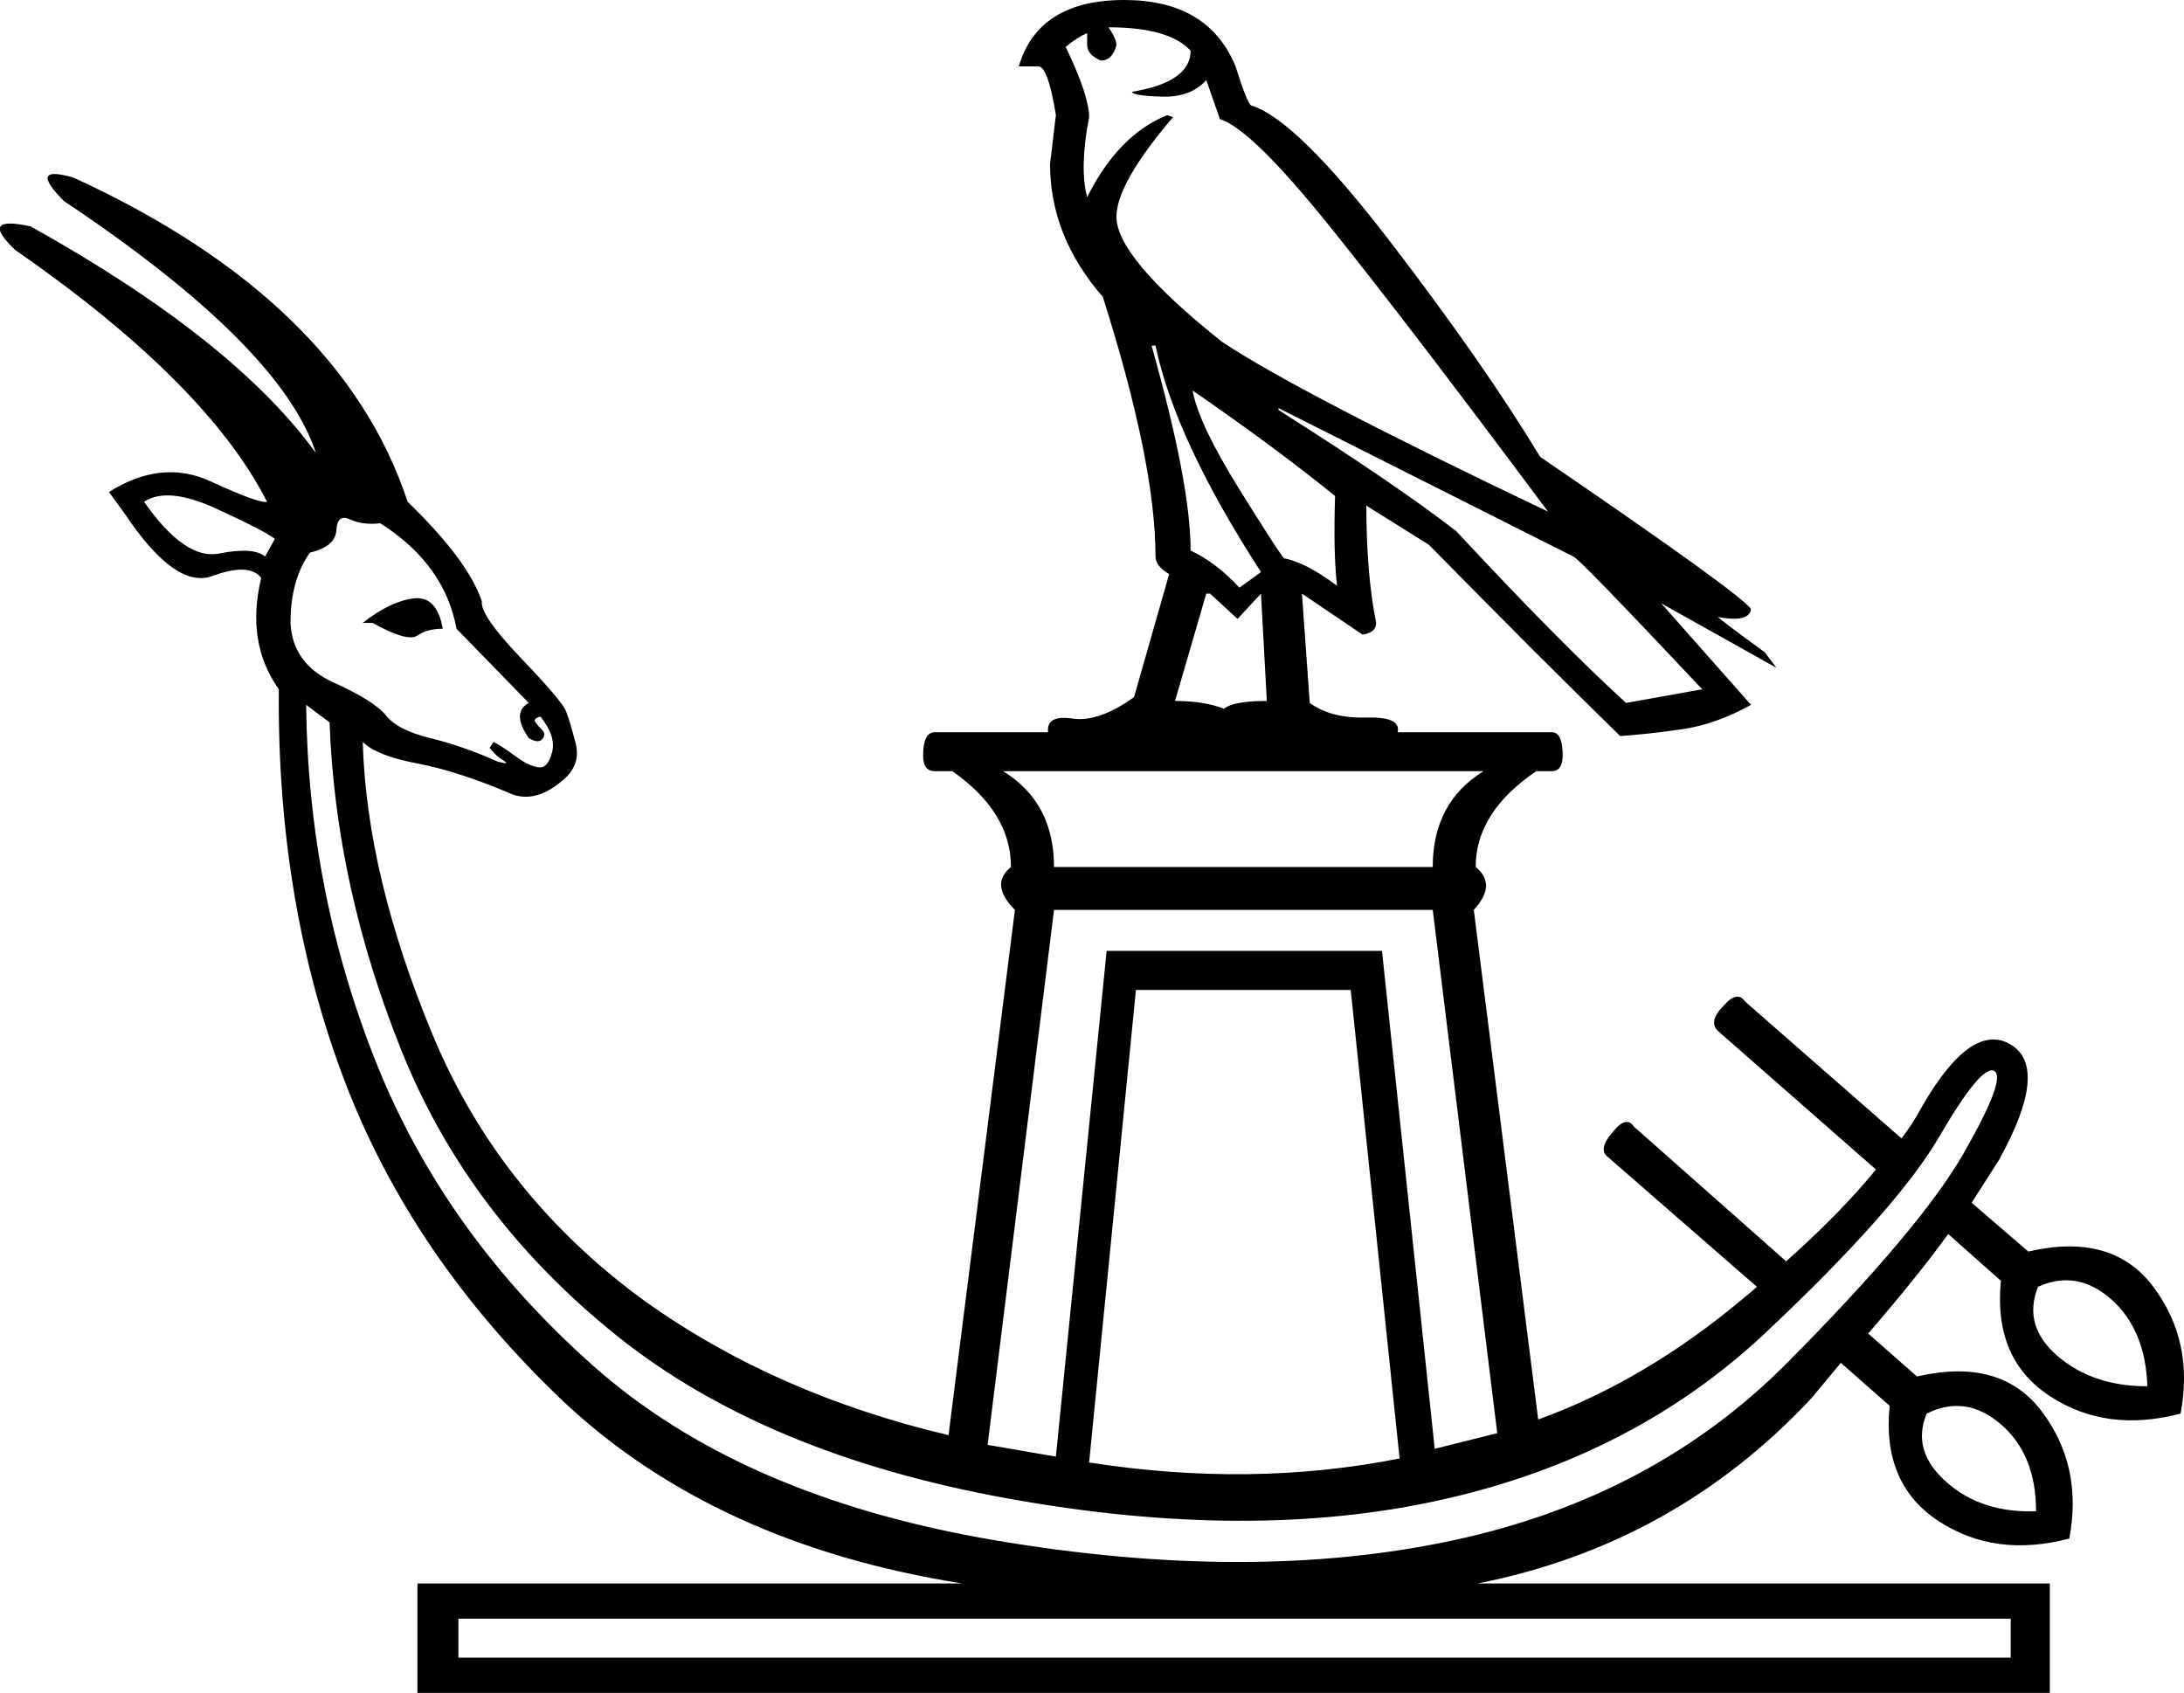 <?xml version='1.0' encoding ='UTF-8' standalone='yes'?>
<svg width='23.193' height='17.978' xmlns='http://www.w3.org/2000/svg' xmlns:xlink='http://www.w3.org/1999/xlink' xmlns:inkscape='http://www.inkscape.org/namespaces/inkscape'>
<path style='fill:#000000; stroke:none' d=' M 4.702 6.677  Q 4.537 6.677 4.433 6.749  Q 4.329 6.822 3.956 6.615  L 3.852 6.615  Q 4.143 6.386 4.391 6.355  Q 4.64 6.324 4.702 6.677  Z  M 2.919 5.723  Q 2.815 5.64 2.297 5.402  Q 1.779 5.163 1.53 5.329  Q 1.965 5.951 2.328 5.878  Q 2.691 5.806 2.815 5.91  L 2.919 5.723  Z  M 5.739 7.61  Q 5.656 7.631 5.687 7.672  Q 5.718 7.714 5.76 7.755  Q 5.801 7.797 5.76 7.848  Q 5.718 7.9 5.615 7.838  Q 5.428 7.568 5.615 7.465  L 4.848 6.677  Q 4.723 5.993 4.039 5.557  Q 3.852 5.578 3.717 5.516  Q 3.583 5.453 3.572 5.63  Q 3.562 5.806 3.292 5.868  Q 3.085 6.158 3.085 6.615  Q 3.106 7.05 3.541 7.247  Q 3.977 7.444 4.101 7.6  Q 4.225 7.755 4.568 7.838  Q 4.91 7.921 5.283 8.087  Q 5.428 8.128 5.345 8.076  Q 5.262 8.025 5.2 7.942  L 5.242 7.879  Q 5.324 7.921 5.48 8.035  Q 5.635 8.149 5.739 8.149  Q 5.822 8.149 5.864 7.983  Q 5.905 7.817 5.739 7.61  Z  M 3.5 7.672  L 3.251 7.485  Q 3.272 9.476 3.997 11.29  Q 4.723 13.105 6.299 14.504  Q 7.875 15.904 10.581 16.36  Q 13.287 16.816 15.423 16.36  Q 17.558 15.904 18.979 14.473  Q 20.399 13.043 20.855 12.244  Q 21.311 11.446 21.177 11.373  Q 21.042 11.301 20.596 12.068  Q 20.15 12.835 18.751 14.152  Q 17.351 15.469 15.319 15.925  Q 13.287 16.381 10.705 15.914  Q 8.124 15.448 6.548 14.183  Q 4.972 12.918 4.267 11.166  Q 3.562 9.414 3.5 7.672  Z  M 21.643 13.665  Q 21.477 14.079 21.851 14.401  Q 22.224 14.722 22.804 14.722  Q 22.784 14.121 22.421 13.799  Q 22.058 13.478 21.643 13.665  Z  M 20.461 15.012  Q 20.295 15.406 20.669 15.738  Q 21.042 16.07 21.622 16.049  Q 21.622 15.448 21.249 15.126  Q 20.876 14.805 20.461 15.012  Z  M 15.9 15.22  L 15.215 9.663  L 11.193 9.663  L 10.488 15.344  L 11.213 15.469  L 11.752 10.098  L 14.676 10.098  L 15.236 15.386  L 15.9 15.22  Z  M 15.754 8.19  L 10.653 8.19  Q 11.193 8.522 11.193 9.207  L 15.215 9.207  Q 15.215 8.522 15.754 8.19  Z  M 11.566 15.531  Q 13.287 15.8 14.863 15.489  L 14.344 10.513  L 12.063 10.513  L 11.566 15.531  Z  M 11.773 0.29  L 11.773 0.29  Q 11.856 0.415 11.856 0.477  Q 11.815 0.643 11.69 0.643  Q 11.545 0.581 11.545 0.477  L 11.545 0.353  Q 11.441 0.394 11.317 0.498  Q 11.566 1.016 11.566 1.244  Q 11.462 1.783 11.545 2.094  Q 11.877 1.431 12.395 1.223  L 12.457 1.244  Q 11.856 1.949 11.856 2.302  Q 11.856 2.737 12.976 3.629  Q 13.784 4.168 16.439 5.433  Q 14.925 3.401 14.106 2.385  Q 13.287 1.369 12.955 1.265  L 12.81 0.85  Q 12.644 1.037 12.333 1.026  Q 12.022 1.016 12.022 0.975  Q 12.644 0.871 12.644 0.539  Q 12.416 0.29 11.773 0.29  Z  M 12.229 3.67  Q 12.644 5.142 12.644 5.847  Q 12.914 5.972 13.162 6.241  L 13.391 6.075  Q 12.478 4.665 12.271 3.67  L 12.229 3.67  Z  M 12.665 4.147  Q 12.727 4.5 13.173 5.215  Q 13.619 5.93 13.639 5.93  Q 13.867 5.972 14.199 6.221  L 14.199 6.221  Q 14.158 5.868 14.178 5.267  Q 13.536 4.748 12.665 4.147  Z  M 13.577 4.334  L 13.577 4.354  Q 14.821 5.142 15.464 5.64  Q 16.563 6.822 17.268 7.465  L 18.077 7.32  Q 16.75 5.91 16.708 5.91  L 13.577 4.334  Z  M 12.81 6.304  L 12.478 7.444  Q 12.789 7.444 12.997 7.527  Q 13.1 7.444 13.453 7.444  L 13.391 6.304  L 13.142 6.573  L 12.851 6.304  L 12.81 6.304  Z  M 2.961 7.32  Q 2.608 6.822 2.774 6.138  Q 2.65 5.972 2.256 6.117  Q 1.862 6.262 1.323 5.453  L 1.157 5.225  Q 1.717 4.873 2.235 5.111  Q 2.753 5.35 2.836 5.329  Q 2.193 4.064 0.161 2.654  Q -0.233 2.281 0.327 2.405  Q 2.484 3.608 3.355 4.811  Q 2.981 3.67 0.68 2.136  Q 0.286 1.742 0.783 1.887  Q 3.624 3.193 4.329 5.329  Q 4.972 5.951 5.117 6.386  Q 5.096 6.532 5.532 6.988  Q 5.967 7.444 6.009 7.548  Q 6.05 7.651 6.112 7.89  Q 6.175 8.128 5.967 8.294  Q 5.698 8.522 5.449 8.439  Q 4.868 8.19 4.433 8.108  Q 3.997 8.025 3.852 7.879  Q 3.894 9.31 4.599 11  Q 5.304 12.69 6.838 13.81  Q 8.227 14.805 10.073 15.241  L 10.778 9.663  Q 10.508 9.393 10.736 9.207  Q 10.736 8.626 10.114 8.19  L 9.928 8.19  Q 9.803 8.19 9.803 8.025  Q 9.803 7.776 9.928 7.776  L 11.13 7.776  Q 11.11 7.589 11.39 7.631  Q 11.669 7.672 12.043 7.403  L 12.416 6.096  Q 12.271 6.013 12.271 5.91  Q 12.271 4.914 11.711 3.152  Q 11.151 2.509 11.151 1.742  L 11.213 1.223  Q 11.13 0.705 11.027 0.705  L 10.819 0.705  Q 11.027 0 11.939 0  Q 12.831 0 13.121 0.705  Q 13.245 1.099 13.287 1.12  Q 13.764 1.265 14.759 2.561  Q 15.754 3.857 16.356 4.852  Q 18.512 6.324 18.595 6.469  Q 18.574 6.615 18.243 6.552  Q 18.284 6.594 18.74 6.926  L 18.865 7.092  L 17.641 6.407  L 18.595 7.485  Q 18.222 7.693 17.859 7.745  Q 17.496 7.797 17.206 7.817  Q 16.335 6.967 15.174 5.785  L 14.51 5.37  Q 14.51 6.096 14.614 6.615  Q 14.614 6.718 14.469 6.739  L 13.826 6.304  L 13.909 7.465  Q 14.137 7.631 14.51 7.62  Q 14.883 7.61 14.842 7.776  L 16.48 7.776  Q 16.584 7.776 16.594 7.983  Q 16.605 8.19 16.48 8.19  L 16.314 8.19  Q 15.671 8.626 15.671 9.207  Q 15.9 9.393 15.651 9.663  L 16.335 15.075  Q 17.475 14.66 18.512 13.789  Q 18.616 13.706 18.657 13.665  L 17.061 12.275  Q 16.978 12.192 17.123 12.027  Q 17.268 11.84 17.351 11.964  L 18.968 13.395  Q 19.549 12.877 19.922 12.42  L 18.243 10.948  Q 18.139 10.845 18.305 10.679  Q 18.45 10.513 18.533 10.637  L 20.192 12.089  Q 20.295 11.964 20.42 11.736  Q 20.938 10.845 21.353 11.093  Q 21.768 11.342 21.229 12.317  Q 21.083 12.545 20.938 12.773  L 21.54 13.291  Q 22.431 13.084 22.867 13.665  Q 23.302 14.245 23.157 15.012  Q 22.369 15.22 21.768 14.826  Q 21.166 14.432 21.249 13.602  L 20.689 13.105  Q 20.358 13.561 19.839 14.162  L 20.358 14.618  Q 21.249 14.411 21.685 14.992  Q 22.12 15.572 21.975 16.339  Q 21.187 16.547 20.586 16.153  Q 19.984 15.759 20.067 14.929  L 19.549 14.473  L 19.238 14.847  Q 17.786 16.402 15.692 16.816  L 21.768 16.816  L 21.768 17.978  L 4.433 17.978  L 4.433 16.816  L 10.218 16.816  Q 7.605 16.402 5.988 14.888  Q 4.371 13.354 3.655 11.467  Q 2.94 9.58 2.961 7.32  Z  M 4.868 17.19  L 4.868 17.604  L 21.353 17.604  L 21.353 17.19  L 4.868 17.19  Z '/></svg>
